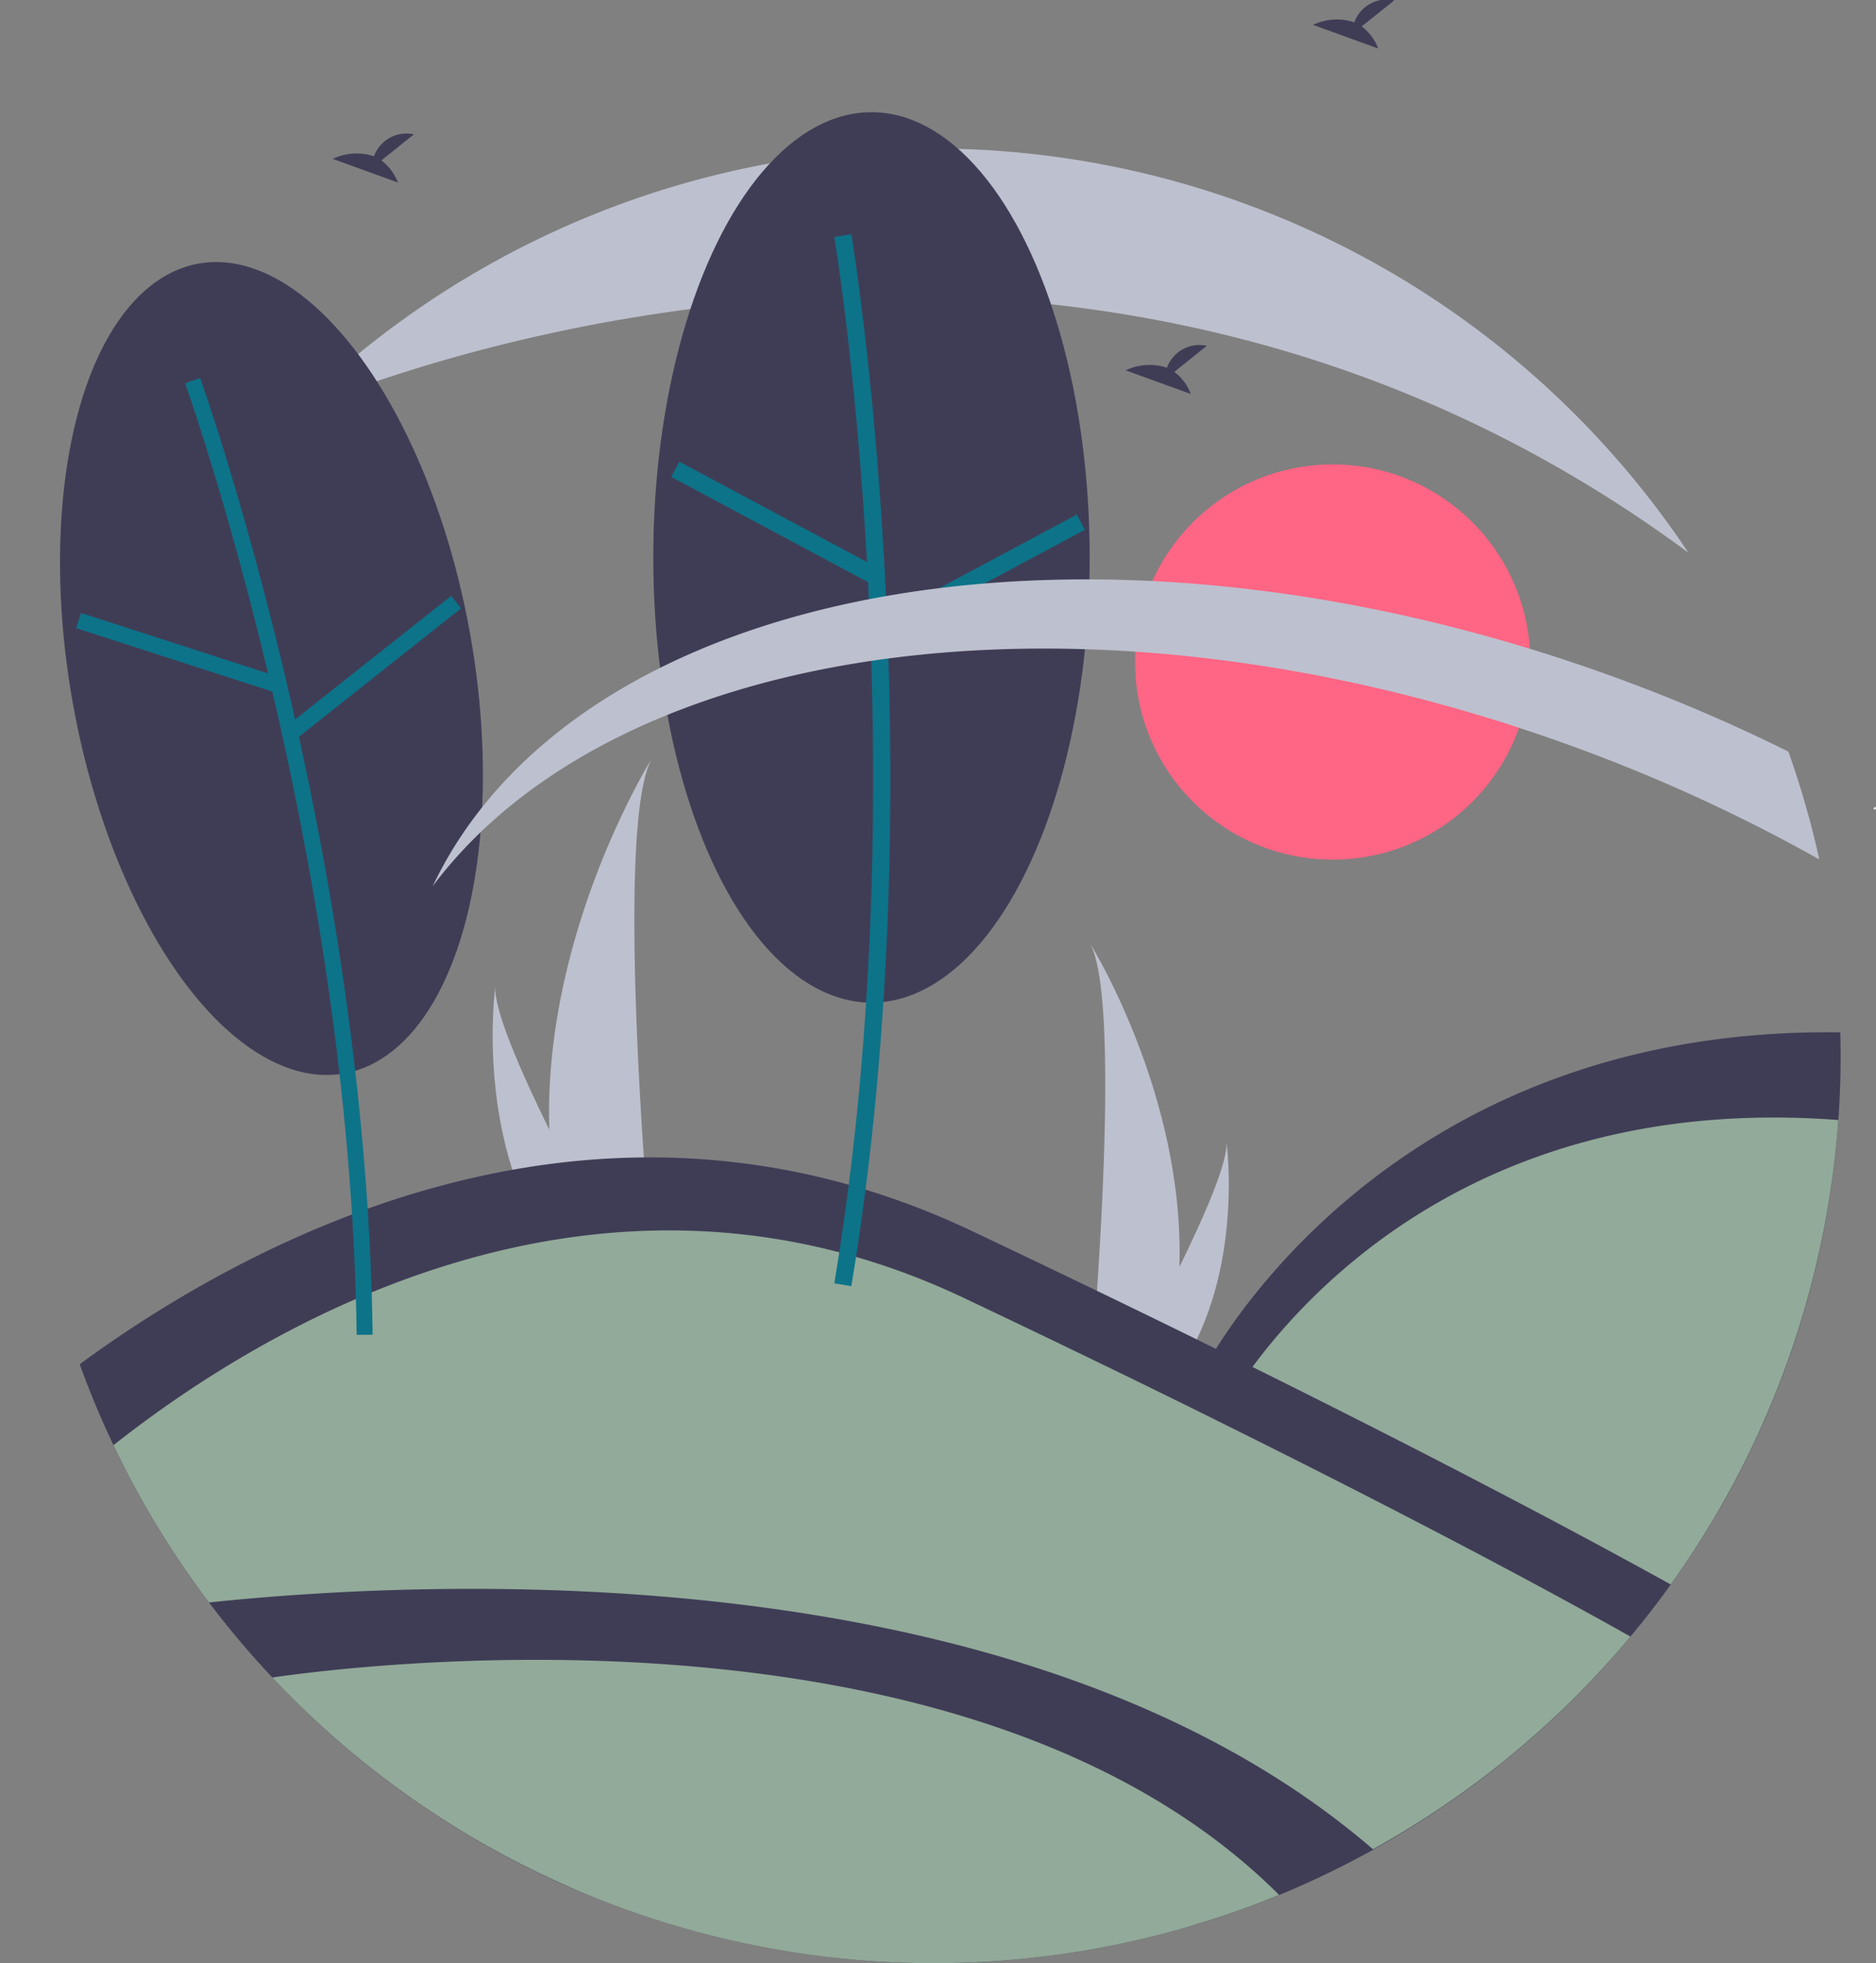 <svg xmlns="http://www.w3.org/2000/svg" width="145.001" height="151.746" viewBox="0 0 145.001 151.746"><rect x="0" y="0" width="145.001" height="151.746" fill="#808080" stroke="none"/><defs><style>.a{fill:#ff6584;}.b{fill:#fff;}.c{fill:#bdc0ce;}.d{fill:#3f3d56;}.e{fill:#92aa99;}.f{fill:#0d7389;}</style></defs><g transform="translate(22.862)"><circle class="a" cx="15.274" cy="15.274" r="15.274" transform="translate(64.869 35.897)"/><path class="b" d="M945.384,383.461c.034-.006.059-.03.1-.024a1.3,1.3,0,0,0-.067-.193l-.142.193Z" transform="translate(-823.343 -320.902)"/><path class="c" d="M440.25,393.441a35.5,35.5,0,0,0,1.658,9.812c.023.074.047.146.072.22h6.188c-.007-.066-.013-.14-.02-.22-.413-4.743-2.791-33.612.053-38.549C447.952,365.1,439.77,378.369,440.25,393.441Z" transform="translate(-420.655 -306.119)"/><path class="c" d="M423.564,472.534c.052.074.106.147.161.22h4.642l-.123-.22c-.767-1.384-3.037-5.522-5.144-9.812-2.264-4.61-4.342-9.4-4.167-11.127C418.879,451.985,417.312,463.893,423.564,472.534Z" transform="translate(-403.504 -375.4)"/><path class="c" d="M653.366,460.264a30.943,30.943,0,0,1-1.446,8.555c-.02.064-.041.128-.062.192h-5.395c.006-.058.011-.122.017-.192.36-4.135,2.434-29.3-.046-33.608C646.651,435.56,653.784,447.125,653.366,460.264Z" transform="translate(-585.069 -362.336)"/><path class="c" d="M662.166,529.219c-.045.064-.092.129-.14.192h-4.047l.107-.192c.669-1.207,2.648-4.814,4.484-8.554,1.974-4.019,3.785-8.191,3.633-9.7C666.25,511.3,667.616,521.685,662.166,529.219Z" transform="translate(-594.273 -422.737)"/><path class="d" d="M361.491,128.779l2.516-2.012a2.666,2.666,0,0,0-3.086,1.694,4.285,4.285,0,0,0-3.189.2l5.034,1.827A3.809,3.809,0,0,0,361.491,128.779Z" transform="translate(-354.876 -116.381)"/><path class="d" d="M735.375,77.674l2.516-2.012a2.666,2.666,0,0,0-3.086,1.694,4.285,4.285,0,0,0-3.189.2l5.034,1.827A3.809,3.809,0,0,0,735.375,77.674Z" transform="translate(-652.987 -75.633)"/><path class="d" d="M738.357,471.137q0,2.5-.174,4.961A69.741,69.741,0,0,1,725.227,512q-1.484,2.072-3.117,4.027a70.435,70.435,0,0,1-9.354,9.291l-14.91-8.749-8.915-20.807s13.3-26.932,49.4-26.443Q738.356,470.224,738.357,471.137Z" transform="translate(-618.953 -389.525)"/><path class="e" d="M743.26,502.042a70.138,70.138,0,0,1-26.2,49.849l-13.852-8.127L695.3,525.31S708.111,499.372,743.26,502.042Z" transform="translate(-624.031 -415.47)"/><path class="d" d="M384.205,550.075q-1.484,2.072-3.117,4.027a70.157,70.157,0,0,1-27.153,19.968q-3.2,1.32-6.553,2.328a76.778,76.778,0,0,1-48.69-3.091,70.384,70.384,0,0,1-34.853-34q-1.452-3.053-2.612-6.26c13.482-9.876,40.048-24.019,69-10.277q12.014,5.7,21.455,10.395C367.655,541.085,378.285,546.792,384.205,550.075Z" transform="translate(-277.93 -427.602)"/><path class="e" d="M391.363,576.3a70.179,70.179,0,0,1-117.249-14.792c11.26-8.9,37.23-24.905,65.73-11.38q10.994,5.218,19.63,9.513C376.259,567.963,386.6,573.616,391.363,576.3Z" transform="translate(-288.205 -449.803)"/><path class="d" d="M400.536,701.754a70.849,70.849,0,0,1-7.28,3.509,70.207,70.207,0,0,1-82.712-22.606C327.294,680.891,373.594,678.51,400.536,701.754Z" transform="translate(-317.252 -558.795)"/><path class="e" d="M412.519,726.851A70.207,70.207,0,0,1,334.7,710.046C340.8,709.151,388.627,703,412.519,726.851Z" transform="translate(-336.515 -580.383)"/><path class="c" d="M450.284,163.52v0c-50.077-37.026-107.452-10.965-107.895-10.765v0A70.141,70.141,0,0,1,450.284,163.52Z" transform="translate(-342.643 -120.799)"/><ellipse class="d" cx="15.586" cy="31.802" rx="15.586" ry="31.802" transform="translate(-22.862 23.141) rotate(-10.221)"/><path class="f" d="M315.934,293.7c-.5-37.967-13.205-73.6-13.334-73.952l-1.159.418c.128.353,12.761,35.8,13.261,73.55Z" transform="translate(-309.995 -190.538)"/><rect class="f" width="1.232" height="15.984" transform="translate(-16.977 48.551) rotate(-72.079)"/><rect class="f" width="15.984" height="1.232" transform="translate(-0.521 55.982) rotate(-38.378)"/><ellipse class="d" cx="16.866" cy="34.413" rx="16.866" ry="34.413" transform="translate(27.631 8.672)"/><path class="f" d="M550.34,246.257c6.755-40.528.068-80.91,0-81.313l-1.314.223c.068.4,6.716,40.57,0,80.872Z" transform="translate(-507.401 -146.844)"/><rect class="f" width="1.333" height="17.296" transform="translate(29.018 36.861) rotate(-61.858)"/><rect class="f" width="17.296" height="1.333" transform="translate(45.117 47.934) rotate(-28.158)"/><path class="c" d="M503.03,318.248a128.572,128.572,0,0,0-19.329-8.837c-36.914-13.357-73.518-8.209-87.845,10.907,11.15-23.419,50.936-30.783,91.085-16.255a131.1,131.1,0,0,1,13.7,5.851A69.6,69.6,0,0,1,503.03,318.248Z" transform="translate(-385.274 -251.82)"/><path class="d" d="M663.894,209.429l2.516-2.012a2.666,2.666,0,0,0-3.086,1.694,4.285,4.285,0,0,0-3.189.2l5.034,1.827A3.809,3.809,0,0,0,663.894,209.429Z" transform="translate(-595.992 -180.686)"/></g></svg>
